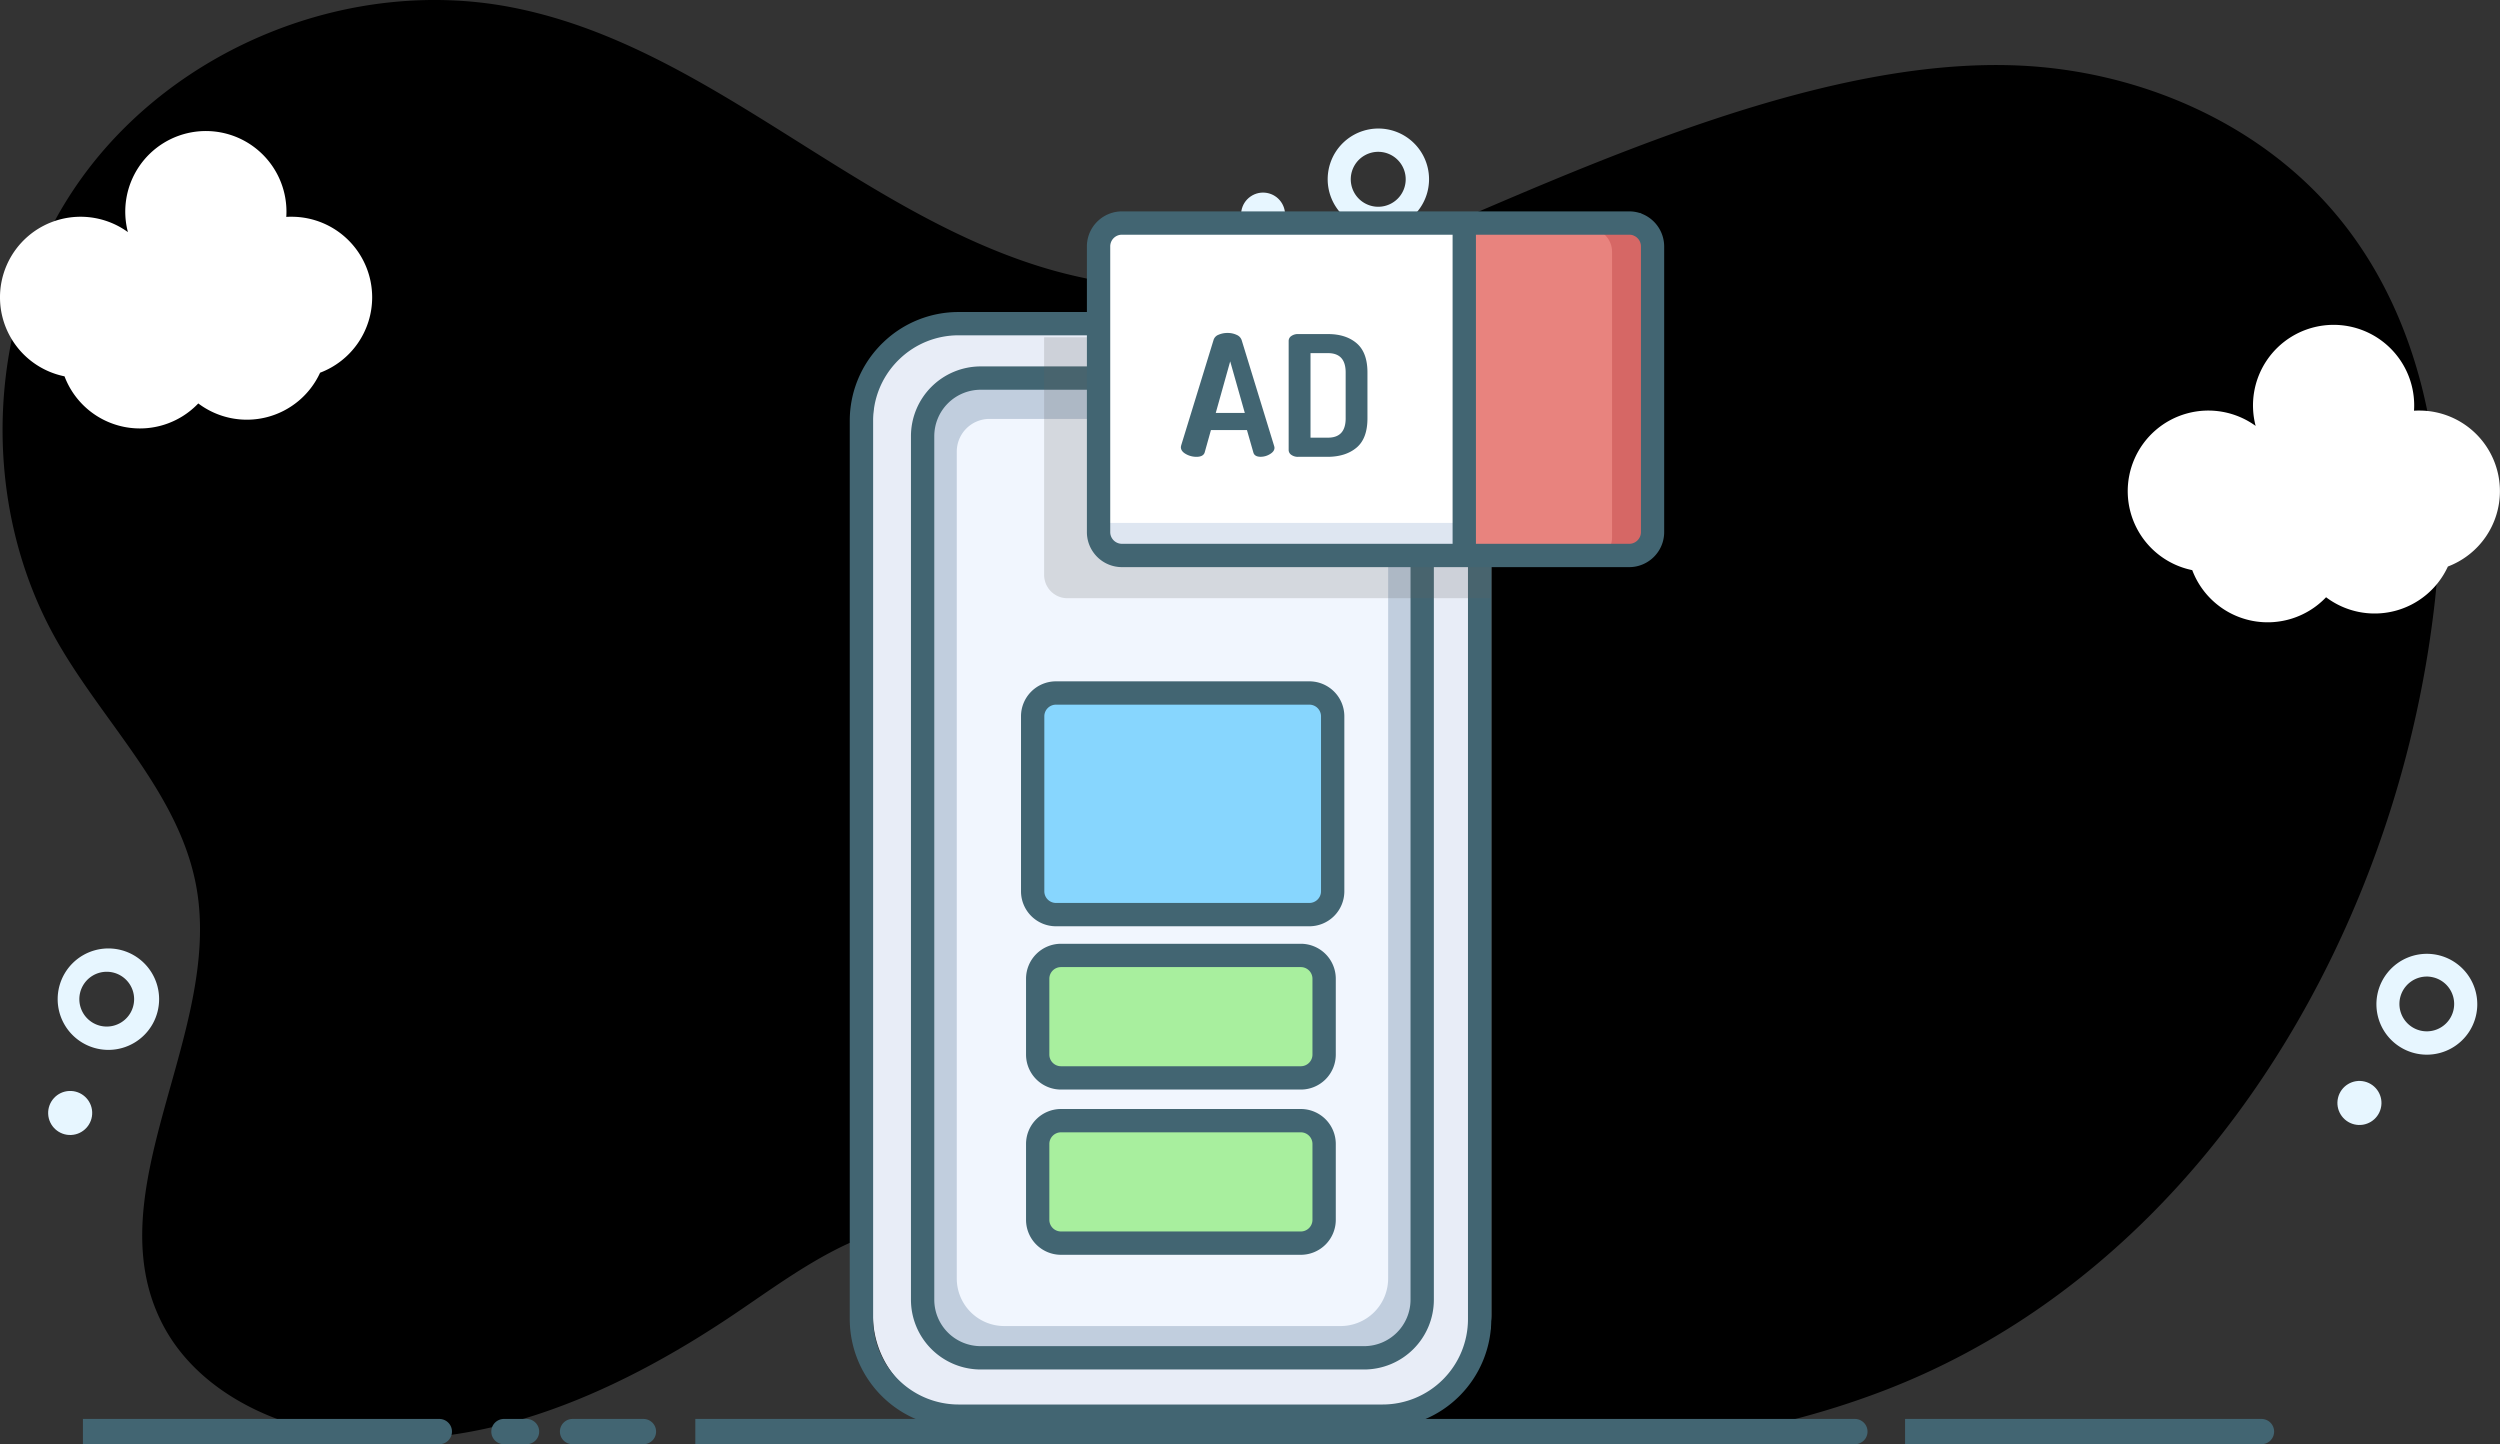 <svg xmlns="http://www.w3.org/2000/svg" xmlns:xlink="http://www.w3.org/1999/xlink" viewBox="0 0 1286.04 742.93"><rect x="0" y="0" width="1286.04" height="742.93" fill="#333333" stroke="none"/><defs><style>.cls-1{fill:url(#linear-gradient);}.cls-2{fill:#e7f6ff;}.cls-3{fill:none;}.cls-4{fill:#426572;}.cls-5{fill:#fff;}.cls-6{fill:#e8edf7;}.cls-7{fill:#c1cede;}.cls-8{fill:#f1f6fe;}.cls-9{fill:#87d6fe;}.cls-10{fill:#a8ef9e;}.cls-11{fill:#307fc3;}.cls-12{fill:#4da7df;opacity:0.5;}.cls-13,.cls-14{fill:#606060;}.cls-13{opacity:0.1;}.cls-14{opacity:0.2;}.cls-15{fill:#dee6f1;}.cls-16{fill:#e8837e;}.cls-17{fill:#d66765;}</style><linearGradient id="linear-gradient" x1="1.32" y1="371.19" x2="1254.6" y2="371.19" gradientUnits="userSpaceOnUse"><stop offset="0" stopColor="#c5e9fa"/><stop offset="1" stopColor="#c4f4ea"/></linearGradient></defs><title>Asset 21</title><g id="Layer_2" data-name="Layer 2"><g id="Layer_1-2" data-name="Layer 1"><path class="cls-1" d="M1218.18,449.46c-45.45,117.68-130.9,220.78-249.59,266.09a431.14,431.14,0,0,1-47.21,14.95C836.7,752.09,744.06,744.58,666,705.24c-33.13-16.71-63.34-38.79-96.59-55.26S498.19,622.73,462,630.86c-31.16,7-57.45,27.06-83.92,44.93-62.4,42.13-137.43,75.47-211.32,61-34-6.65-67.48-25.07-83.27-55.86-34.9-68.07,30.92-149,17.59-224.28-8.53-48.18-47.49-84.26-71.71-126.78C-12.08,257.14-7.18,160.53,41.42,92.38S179.74-11.92,262,3.54C362.31,22.4,438.15,107.29,535.69,137.33c61,18.77,127.23,13.17,185.49-11.55,94.13-39.95,223.45-101.22,329.38-91.24,56.33,5.31,111.58,30.31,148.76,73,47,53.89,61.09,130.4,53.25,201.46A563.35,563.35,0,0,1,1218.18,449.46Z"/><path class="cls-2" d="M1248.42,542.54a26.24,26.24,0,0,1-6.2-.75,25.94,25.94,0,1,1,6.2.75Zm-.07-40.18a14.09,14.09,0,0,0-3.29,27.78h0a14.08,14.08,0,1,0,6.64-27.37A14.16,14.16,0,0,0,1248.35,502.35Z"/><circle class="cls-2" cx="1213.76" cy="567.4" r="11.33" transform="translate(376.29 1613.25) rotate(-76.37)"/><path class="cls-2" d="M55.19,540.07a26.09,26.09,0,1,1,1.14,0Zm0-40.17H54.6a14.09,14.09,0,1,0,.61,0Z"/><circle class="cls-2" cx="36.08" cy="572.54" r="11.33" transform="translate(-24.62 2.08) rotate(-2.47)"/><path class="cls-2" d="M709.08,118.26A26.07,26.07,0,1,1,724,113.55,26.07,26.07,0,0,1,709.08,118.26ZM709,78.1a14.13,14.13,0,1,0,2.47.22A14.17,14.17,0,0,0,709,78.1Z"/><circle class="cls-2" cx="649.4" cy="107.59" r="11.33" transform="matrix(0.82, -0.57, 0.57, 0.82, 55.91, 392.32)"/><rect class="cls-3" x="713.36" y="105.14" width="44.48" height="44.48"/><rect class="cls-3" x="713.36" y="105.14" width="44.48" height="44.48"/><path class="cls-4" d="M839.66,724.13"/><path class="cls-5" d="M1286,252.66a41.46,41.46,0,0,0-41.46-41.46c-.92,0-1.83,0-2.73.09.06-.9.09-1.81.09-2.73a41.46,41.46,0,1,0-81.56,10.54,41.46,41.46,0,1,0-32.61,74.19,41.46,41.46,0,0,0,68.84,13.94,41.46,41.46,0,0,0,62.66-15.8A41.47,41.47,0,0,0,1286,252.66Z"/><path class="cls-5" d="M191.45,153A41.46,41.46,0,0,0,150,111.5c-.92,0-1.83,0-2.73.09.06-.9.09-1.81.09-2.73A41.46,41.46,0,1,0,65.8,119.4a41.46,41.46,0,1,0-32.61,74.19A41.46,41.46,0,0,0,102,207.53a41.46,41.46,0,0,0,62.66-15.8A41.47,41.47,0,0,0,191.45,153Z"/><path class="cls-4" d="M954.18,742.93H357.68v-13h596.5a6.5,6.5,0,1,1,0,13Z"/><path class="cls-4" d="M331,742.93H294.53a6.5,6.5,0,1,1,0-13H331a6.5,6.5,0,1,1,0,13Z"/><path class="cls-4" d="M270.86,742.93H259.24a6.5,6.5,0,0,1,0-13h11.62a6.5,6.5,0,0,1,0,13Z"/><path class="cls-4" d="M1163.34,742.93H980v-13h183.34a6.5,6.5,0,0,1,0,13Z"/><path class="cls-4" d="M226,742.93H42.65v-13H226a6.5,6.5,0,0,1,0,13Z"/><path class="cls-6" d="M767.1,214.47v462a50,50,0,0,1-37.17,48.32h0a49.94,49.94,0,0,1-12.79,1.65H499.07a50,50,0,0,1-50-50v-462a49.78,49.78,0,0,1,7.38-26.16c.63-1,1.3-2,2-3a50.06,50.06,0,0,1,21.82-17.18h0a49.56,49.56,0,0,1,18.75-3.65H717.12A50,50,0,0,1,767.1,214.47Z"/><path class="cls-4" d="M711.13,734.49h-218a56,56,0,0,1-56-56v-462a55.76,55.76,0,0,1,15-38.11c.64-.7,1.36-1.44,2.25-2.28a55.74,55.74,0,0,1,38.76-15.59h218a56,56,0,0,1,56,56v462a55.94,55.94,0,0,1-56,56Zm-218-562a43.74,43.74,0,0,0-30.45,12.26c-.69.66-1.24,1.21-1.73,1.75a43.84,43.84,0,0,0-11.8,30v462a44,44,0,0,0,44,44h218a43.94,43.94,0,0,0,44-44v-462a44,44,0,0,0-44-44Z"/><rect class="cls-7" x="474.61" y="196.49" width="257" height="504" rx="29.87" ry="29.87"/><path class="cls-8" d="M509,215.49H697.24a16.84,16.84,0,0,1,16.84,16.84V657.69a24.45,24.45,0,0,1-24.45,24.45h-173a24.45,24.45,0,0,1-24.45-24.45V232.33A16.84,16.84,0,0,1,509,215.49Z"/><path class="cls-4" d="M701.73,704.49H504.48a35.91,35.91,0,0,1-35.87-35.87V224.36a35.91,35.91,0,0,1,35.87-35.87H701.73a35.91,35.91,0,0,1,35.87,35.87V668.61A35.91,35.91,0,0,1,701.73,704.49Zm-197.25-504a23.9,23.9,0,0,0-23.87,23.87V668.61a23.9,23.9,0,0,0,23.87,23.87H701.73a23.9,23.9,0,0,0,23.87-23.87V224.36a23.9,23.9,0,0,0-23.87-23.87Z"/><rect class="cls-9" x="531.49" y="354.49" width="154.33" height="114" rx="12" ry="12"/><path class="cls-4" d="M673.55,476.49H543.22a18,18,0,0,1-18-18v-90a18,18,0,0,1,18-18H673.55a18,18,0,0,1,18,18v90A18,18,0,0,1,673.55,476.49Zm-130.33-114a6,6,0,0,0-6,6v90a6,6,0,0,0,6,6H673.55a6,6,0,0,0,6-6v-90a6,6,0,0,0-6-6Z"/><rect class="cls-10" x="535.66" y="490.49" width="147.35" height="63" rx="12" ry="12"/><path class="cls-4" d="M669.15,560.49H545.81a18,18,0,0,1-18-18v-39a18,18,0,0,1,18-18H669.15a18,18,0,0,1,18,18v39A18,18,0,0,1,669.15,560.49Zm-123.35-63a6,6,0,0,0-6,6v39a6,6,0,0,0,6,6H669.15a6,6,0,0,0,6-6v-39a6,6,0,0,0-6-6Z"/><rect class="cls-10" x="535.66" y="575.49" width="147.35" height="63" rx="12" ry="12"/><path class="cls-4" d="M669.15,645.49H545.81a18,18,0,0,1-18-18v-39a18,18,0,0,1,18-18H669.15a18,18,0,0,1,18,18v39A18,18,0,0,1,669.15,645.49Zm-123.35-63a6,6,0,0,0-6,6v39a6,6,0,0,0,6,6H669.15a6,6,0,0,0,6-6v-39a6,6,0,0,0-6-6Z"/><path class="cls-11" d="M718.94,230.12v11.46c0-5.82-4.72-12.39-10.54-12.39l-78-5.91c-5.82,0-4.63,6.94-4.63,12.76v-5.91a10.54,10.54,0,0,1,10.54-10.54h72A10.54,10.54,0,0,1,718.94,230.12Z"/><path class="cls-12" d="M718.57,229v17.84L627,223.54a10.54,10.54,0,0,1,9-5.07h72A10.54,10.54,0,0,1,718.57,229Z"/><path class="cls-13" d="M822.24,287.39a11.8,11.8,0,0,1-5,1.1h5Z"/><path class="cls-14" d="M537.12,173.49V295.74a12,12,0,0,0,12,12H766.61v-22h55.63V146.49a12,12,0,0,0-12-12H565.12v39Z"/><rect class="cls-5" x="565.24" y="112.49" width="285" height="171" rx="12" ry="12"/><rect class="cls-15" x="567.24" y="268.99" width="185" height="11"/><path class="cls-16" d="M848.12,272.74v-147a12,12,0,0,0-12-12H751.24v171h84.88A12,12,0,0,0,848.12,272.74Z"/><path class="cls-17" d="M822.24,287.39a11.8,11.8,0,0,1-5,1.1h17A12,12,0,0,0,843,284.7a12.24,12.24,0,0,0,2.29-3.5,13.48,13.48,0,0,0,.48-1.31,11.94,11.94,0,0,0,.49-3.4v-147a12,12,0,0,0-12-12h-17a12,12,0,0,1,12,12v147a11.88,11.88,0,0,1-2.27,7,11.24,11.24,0,0,1-1,1.25,14.41,14.41,0,0,1-1.07,1A11.76,11.76,0,0,1,822.24,287.39Z"/><path class="cls-4" d="M838.12,291.74h-261a18,18,0,0,1-14.66-7.58,17.84,17.84,0,0,1-3.34-10.42v-147a17.54,17.54,0,0,1,.18-2.55,18.07,18.07,0,0,1,17.82-15.45h261a17.72,17.72,0,0,1,5.29.8h.34l1,.49a18.12,18.12,0,0,1,11.33,16.71v147a18,18,0,0,1-10.7,16.44A17.71,17.71,0,0,1,838.12,291.74Zm-261-171a6,6,0,0,0-5.94,5.17,5.55,5.55,0,0,0-.06.83v147a5.91,5.91,0,0,0,1.11,3.45,6,6,0,0,0,4.89,2.55h261a5.82,5.82,0,0,0,2.4-.51,6,6,0,0,0,3.6-5.49v-147a6,6,0,0,0-3-5.19h0l-1-.48a5.75,5.75,0,0,0-2-.33Z"/><rect class="cls-4" x="747.24" y="116.49" width="12" height="168"/><path class="cls-4" d="M607.46,230a6,6,0,0,1,.17-.92l16.7-54.37a4.23,4.23,0,0,1,2.55-2.53,11.36,11.36,0,0,1,4.63-.9,10.67,10.67,0,0,1,4.67,1,4.5,4.5,0,0,1,2.59,2.81l16.68,54.37a5.26,5.26,0,0,1,.17.86q0,1.9-2.33,3.28a9.23,9.23,0,0,1-4.75,1.38q-3.2,0-3.8-2.25l-3.29-11.5H622.93l-3.22,11.5Q619,235,615.43,235a10.92,10.92,0,0,1-5.39-1.43Q607.46,232.14,607.46,230Zm17.94-17.57h14.95l-7.52-26.54Z"/><path class="cls-4" d="M662.91,231.54V175.27a3,3,0,0,1,1.38-2.42,5.75,5.75,0,0,1,3.54-1h15.3q9.25,0,14.78,4.75t5.53,15v23.6q0,10.29-5.53,15T683.14,235h-15.3a5.75,5.75,0,0,1-3.54-1A3,3,0,0,1,662.91,231.54Zm11.24-6.4h9q9.08,0,9.08-9.94V191.6q0-9.94-9.08-9.94h-9Z"/></g></g></svg>